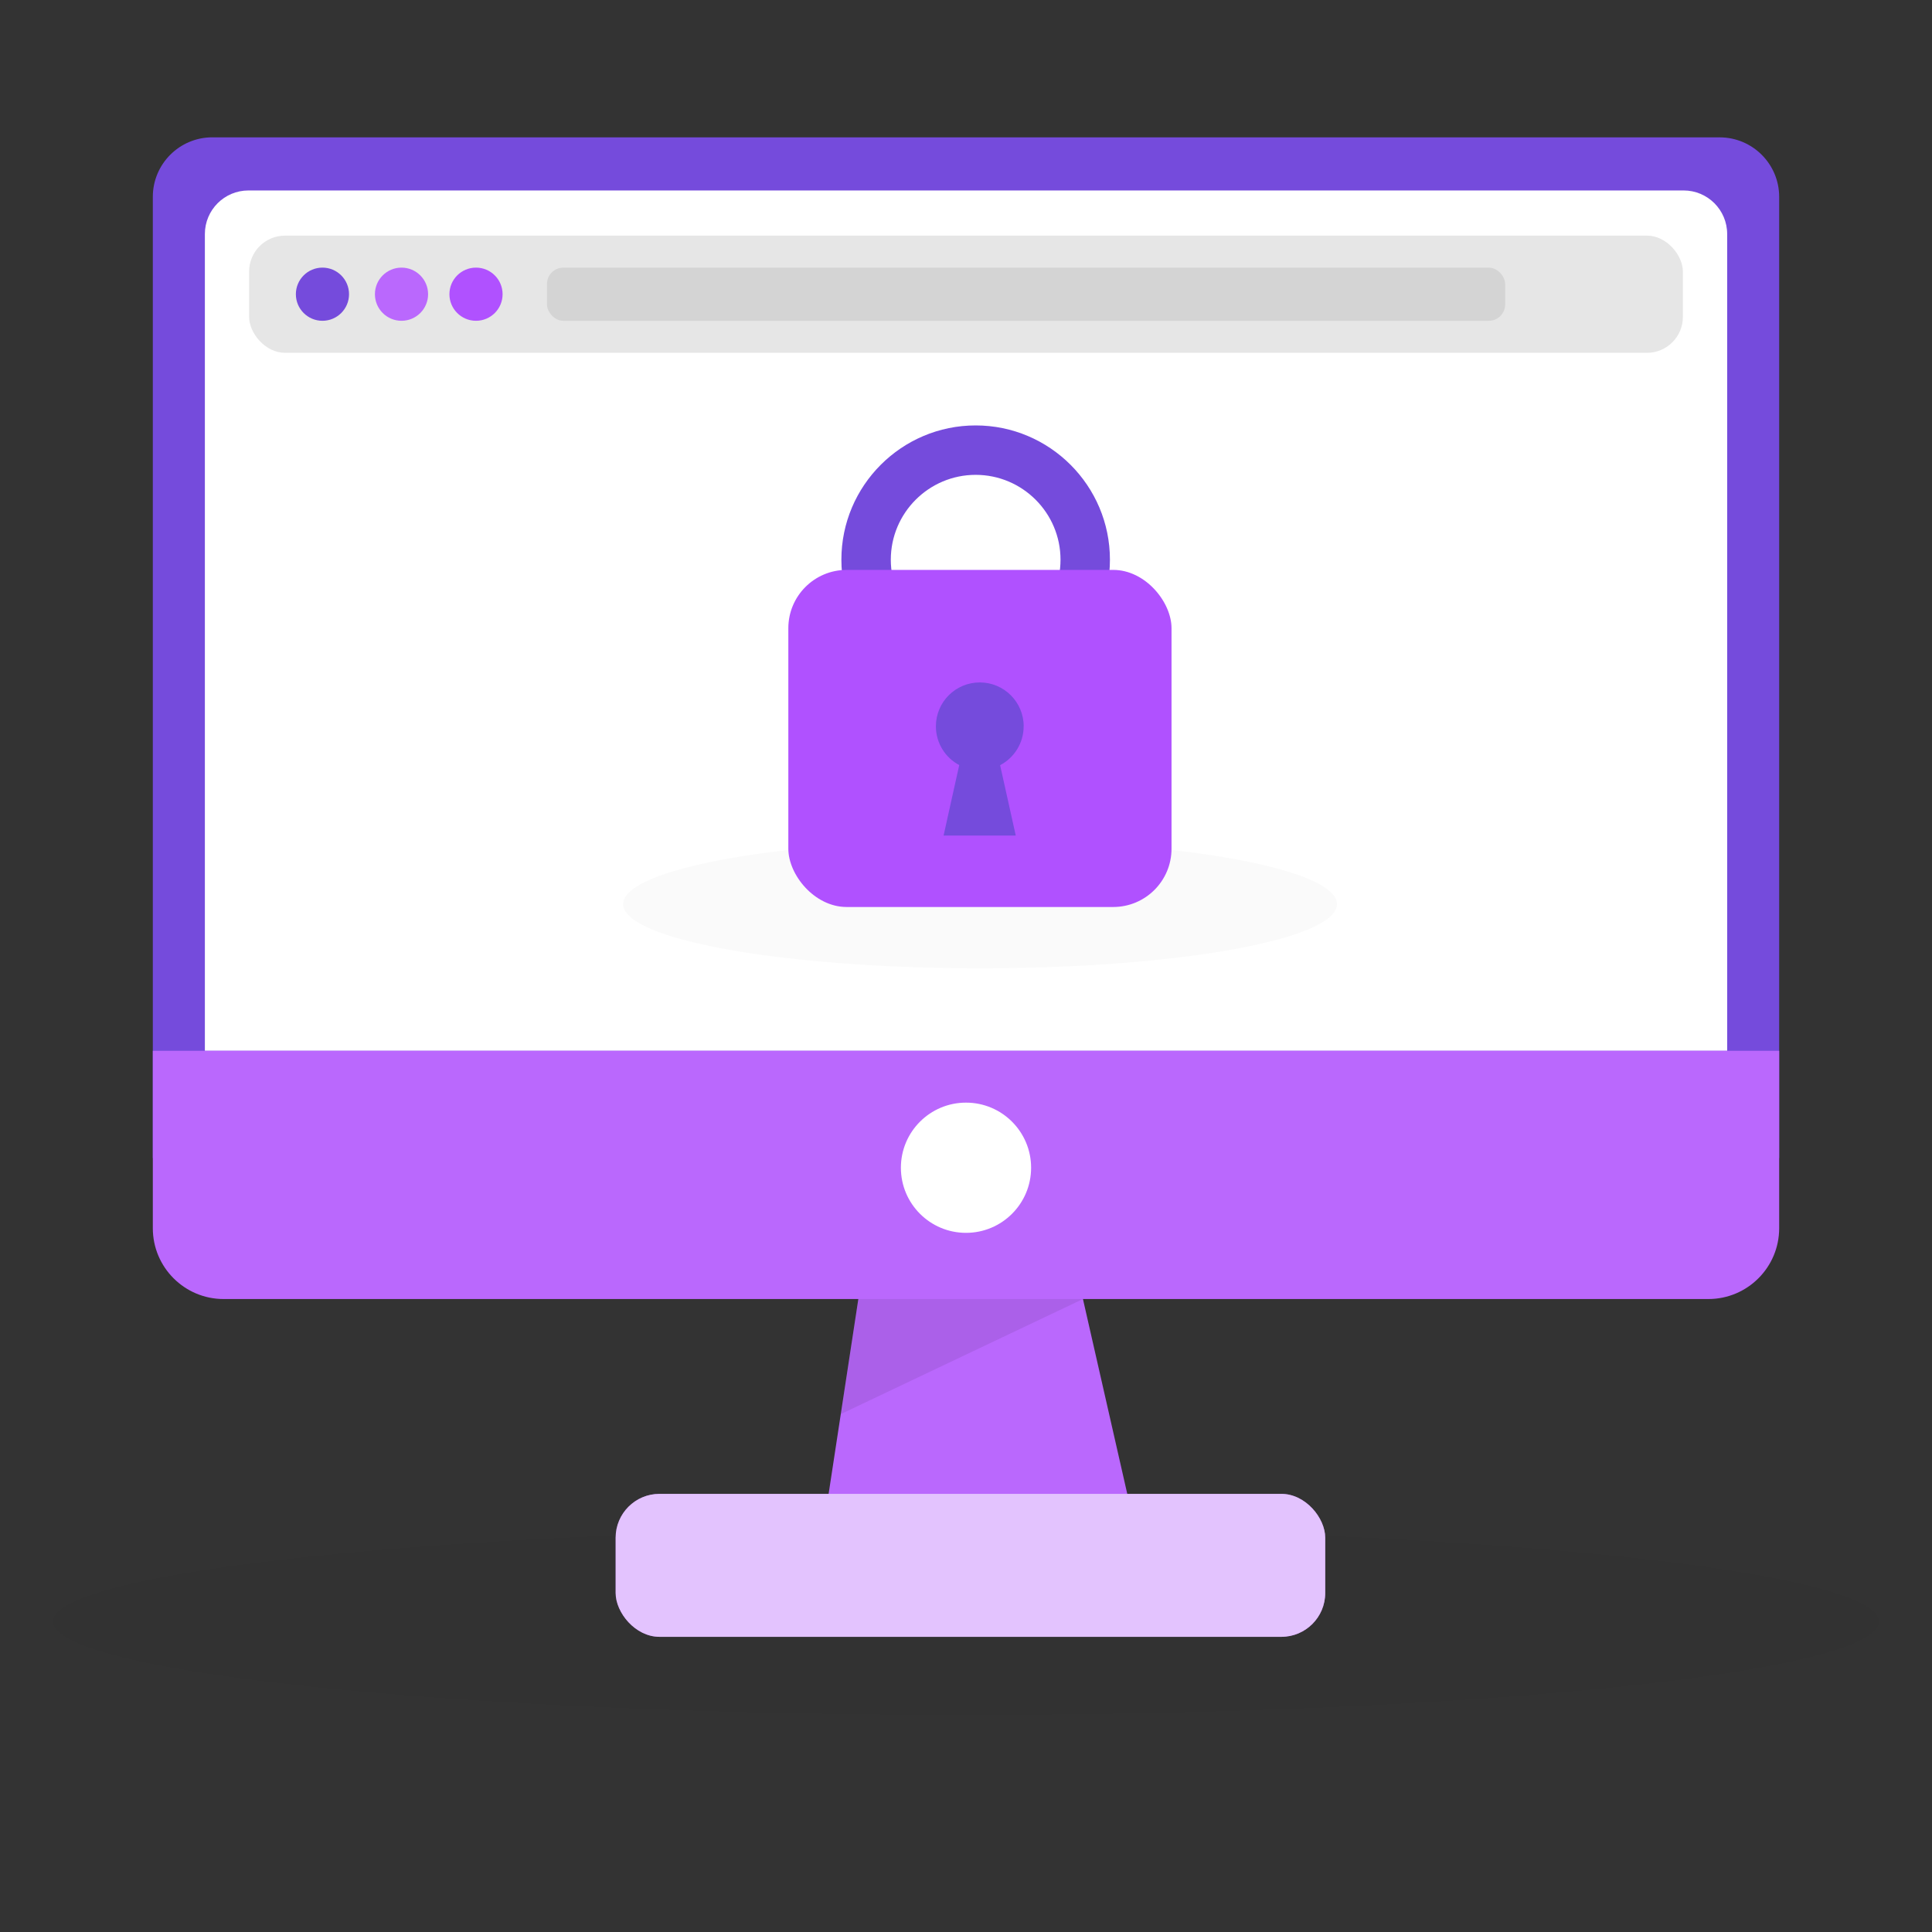 <svg transform="scale(1)" id="ZsYiL0PoGJ" xmlns="http://www.w3.org/2000/svg" viewBox="0 0 500 500" class="pbimage_pbimage__wrapper__image__0LEis false"><rect x="0" y="0" width="500" height="500" fill="#333333" stroke="none"/><title>Cybersecurity</title><defs><style> .cls-1, .cls-2{fill:#fff;} .cls-3{fill:#e6e6e6;} .cls-4{opacity:.02;} .cls-4, .cls-5{fill:#000001;} .cls-6{fill:#24285b;} .cls-5{opacity:.08;} .cls-2{opacity:.6;} .cls-7{fill:#ffd200;} .cls-8{fill:#68e1fd;}
 .cls-4, .cls-5{fill:#000001;}
 .cls-1, .cls-2{fill:#FFFFFF;}
 .cls-8{fill:#ba68fd;}
 .cls-7{fill:#b051ff;}
 .cls-6{fill:#754bdc;}
 .cls-3{fill:#E6E6E6;}</style></defs><g id="monitor"><ellipse class="cls-4" cx="250" cy="419.66" rx="236.28" ry="24.16"></ellipse><polygon class="cls-8" points="225.12 316.64 212.25 401 295.01 401 275.82 316.64 225.12 316.64" fill="#ba68fd"></polygon><path class="cls-6" d="m54.94,35.55h390.11c8.5,0,15.4,6.9,15.4,15.4v248.76H39.55V50.94c0-8.5,6.9-15.4,15.4-15.4Z" fill="#754bdc"></path><path class="cls-1" d="m64.3,49.29h371.41c6.23,0,11.28,5.05,11.28,11.28v211.38H53.02V60.57c0-6.23,5.05-11.28,11.28-11.28Z"></path><path class="cls-8" d="m39.55,271.95h420.9v45.91c0,10.12-8.21,18.33-18.33,18.33H57.88c-10.12,0-18.33-8.21-18.33-18.33v-45.91h0Z" fill="#ba68fd"></path><circle class="cls-1" cx="250" cy="302.21" r="16.85"></circle><polygon class="cls-5" points="222.14 336.19 280.27 336.19 217.59 365.97 222.14 336.19"></polygon><rect class="cls-8" x="159.33" y="386.61" width="183.64" height="37" rx="11.35" ry="11.35" fill="#ba68fd"></rect><rect class="cls-2" x="159.33" y="386.61" width="183.64" height="37" rx="11.35" ry="11.35"></rect><rect class="cls-3" x="64.47" y="60.98" width="371.06" height="30.33" rx="9.3" ry="9.3" fill="#E6E6E6"></rect><circle class="cls-6" cx="83.45" cy="76.14" r="6.88" fill="#754bdc"></circle><circle class="cls-8" cx="103.91" cy="76.14" r="6.88" fill="#ba68fd"></circle><circle class="cls-7" cx="123.19" cy="76.14" r="6.88" fill="#b051ff"></circle><rect class="cls-5" x="141.56" y="69.27" width="247.97" height="13.75" rx="4.22" ry="4.22"></rect></g><g id="lock"><ellipse class="cls-4" cx="253.63" cy="233.98" rx="92.37" ry="16.62"></ellipse><path class="cls-6" d="m252.5,179.6c-19.16,0-34.75-15.59-34.75-34.75s15.59-34.75,34.75-34.75,34.75,15.59,34.75,34.75-15.59,34.75-34.75,34.75Zm0-56.71c-12.11,0-21.96,9.85-21.96,21.96s9.85,21.96,21.96,21.96,21.96-9.85,21.96-21.96-9.85-21.96-21.96-21.96Z"></path><rect class="cls-7" x="204.02" y="147.49" width="99.17" height="87.24" rx="15.09" ry="15.09"></rect><path class="cls-6" d="m264.93,187.97c0-6.27-5.08-11.36-11.36-11.36s-11.36,5.08-11.36,11.36c0,4.35,2.45,8.13,6.04,10.03l-4.05,18.24h18.68l-4.05-18.21c3.62-1.9,6.09-5.69,6.09-10.06Z"></path></g></svg>